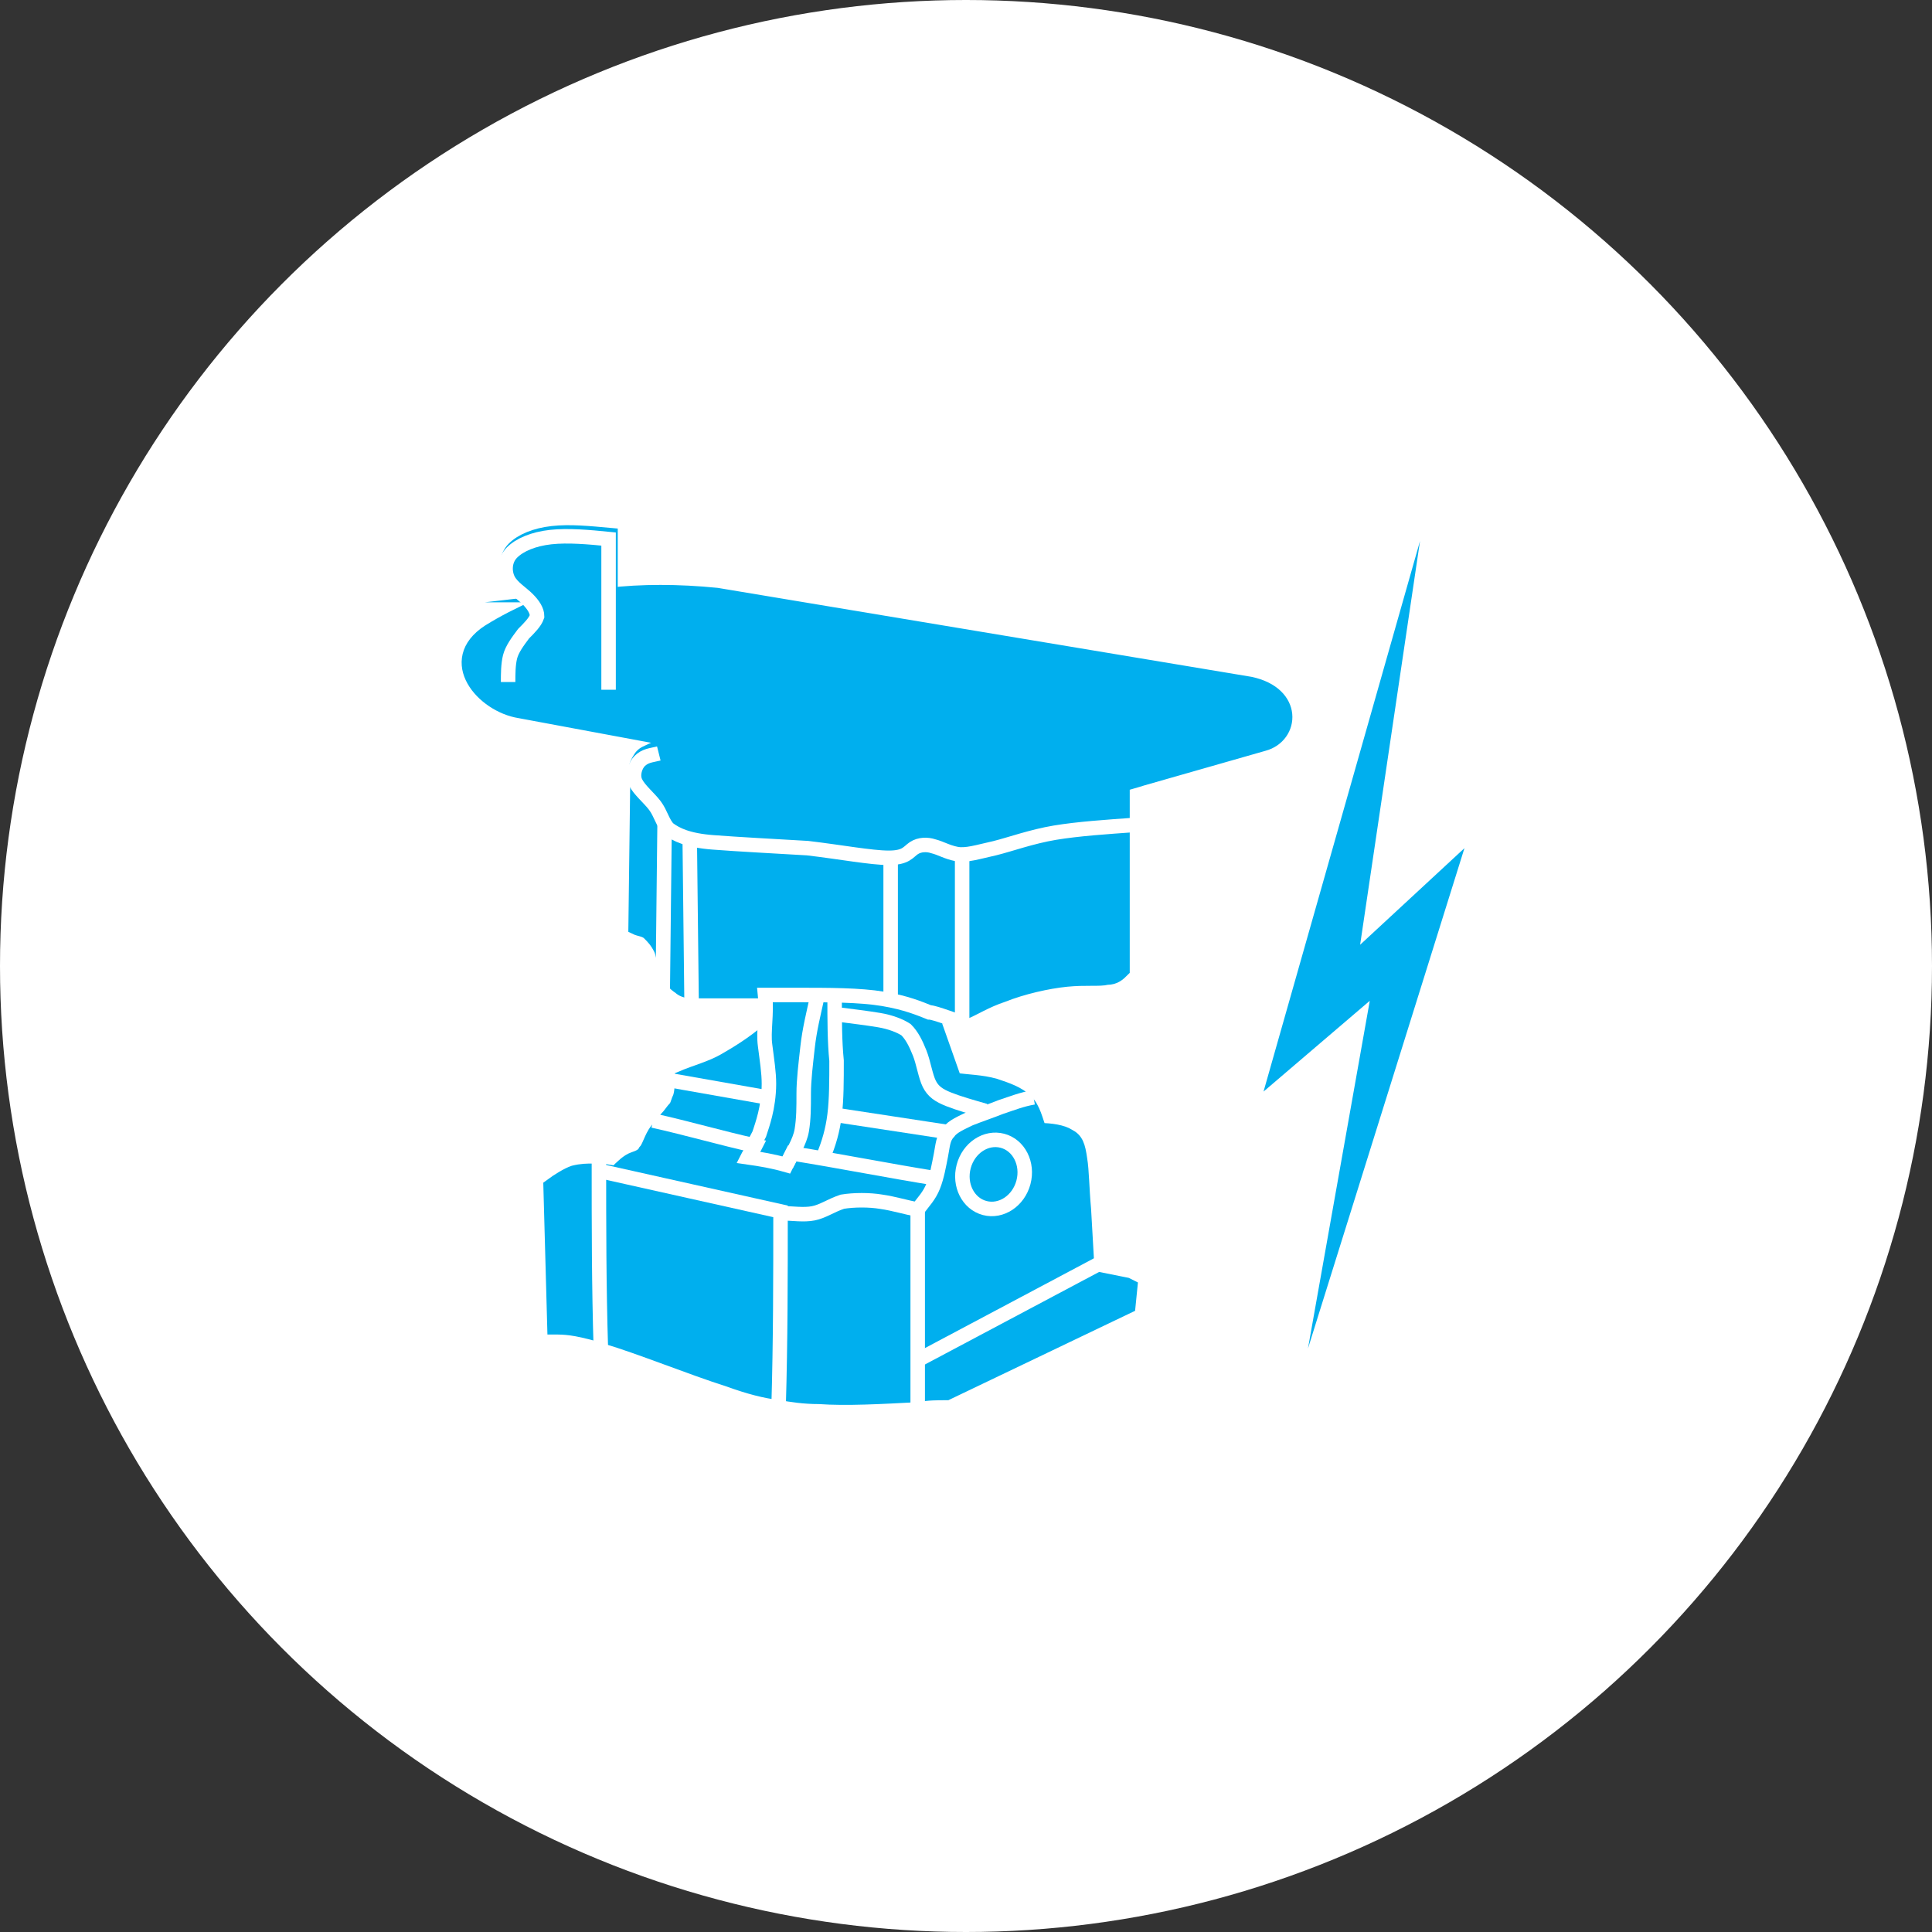 <?xml version="1.0" encoding="utf-8"?>
<!-- Generator: Adobe Illustrator 18.1.1, SVG Export Plug-In . SVG Version: 6.00 Build 0)  -->
<svg version="1.1" id="макет" xmlns="http://www.w3.org/2000/svg" xmlns:xlink="http://www.w3.org/1999/xlink" x="0px" y="0px"
	 width="100px" height="100px" viewBox="0 0 100 100" enable-background="new 0 0 100 100" xml:space="preserve">
<rect x="0" y="0" width="100" height="100" fill="#333333" stroke="none"/>
<g>
	<circle fill-rule="evenodd" clip-rule="evenodd" fill="#FFFFFF" cx="50" cy="50" r="50"/>
	<g>
		<g>
			
				<path fill-rule="evenodd" clip-rule="evenodd" fill="#00AFEE" stroke="#00AFEE" stroke-width="0.75" stroke-miterlimit="22.926" d="
				M31.5,30.8c1.7-0.2,3.6-0.2,5.6,0l27.6,4.6c2.4,0.5,2.2,2.7,0.7,3.1l-6.3,1.8c-0.3,0.1-0.7,0.2-1,0.3v1v1.2v7.4
				c-0.2,0.2-0.4,0.4-0.8,0.4c-0.4,0.1-1.1,0-2.1,0.1c-1,0.1-2.3,0.4-3.3,0.8c-0.9,0.3-1.5,0.7-2,0.9c-0.1,0-0.1,0.1-0.2,0.1
				c-0.5,0.2-0.9,0.1-1.5,0l1.2,3.4c0.7,0.1,1.4,0.1,2.1,0.3c0.6,0.2,1.2,0.4,1.6,0.8c0.4,0.4,0.5,1,0.7,1.5c0.6,0,1.2,0.1,1.5,0.3
				c0.4,0.2,0.5,0.5,0.6,1.2c0.1,0.6,0.1,1.5,0.2,2.6l0.2,3.5l2,0.4l0.2,0.1l-0.1,1L49,72.1c-0.5,0-1,0-1.5,0.1
				c-1.9,0.1-3.7,0.2-5.1,0.1c-0.8,0-1.4-0.1-2-0.2c-0.8-0.1-1.6-0.3-2.7-0.7c-1.9-0.6-4.6-1.7-6.3-2.2c-0.1,0-0.2-0.1-0.3-0.1
				c-1.4-0.4-1.9-0.4-2.4-0.4l-0.2-7.3c0.4-0.3,0.9-0.6,1.2-0.7c0.4-0.1,0.7-0.1,1-0.1c0.1,0,0.2,0,0.4,0c0.2,0,0.5,0.1,0.8,0.1
				c0.3-0.3,0.6-0.6,0.9-0.7c0.3-0.1,0.5-0.2,0.6-0.4c0.2-0.2,0.3-0.7,0.6-1.1c0.2-0.2,0.4-0.4,0.5-0.6c0.2-0.2,0.3-0.4,0.5-0.6
				c0.1-0.2,0.1-0.3,0.2-0.5c0.1-0.3,0.1-0.7,0.1-1c0.7-0.3,1.5-0.5,2.2-0.9c0.7-0.4,1.5-0.9,2.2-1.5l0.8-2.1c-1.3,0-2.6,0-3.5,0
				c-0.6,0-0.9,0-1.2,0c-0.3,0-0.5-0.1-0.6-0.2c-0.3-0.2-0.5-0.4-0.6-0.8c-0.1-0.2-0.1-0.4-0.2-0.6c-0.1-0.2-0.1-0.4-0.2-0.6
				c-0.2-0.4-0.4-0.6-0.6-0.8c-0.2-0.2-0.5-0.2-0.7-0.3l0.1-7.9c-0.1-0.2-0.1-0.4,0-0.6c0.1-0.2,0.2-0.4,0.4-0.5
				c0.2-0.1,0.4-0.2,0.7-0.3c0.4-0.1,0.9-0.2,1.4-0.3l-8.6-1.6c-1.9-0.3-3.9-2.6-1.6-4.1c0.8-0.5,1.6-0.9,2.5-1.3
				c-0.1-0.2-0.2-0.4-0.4-0.6c-0.3-0.3-0.8-0.6-1-1c-0.2-0.4-0.2-1,0.2-1.4c0.4-0.4,1.1-0.7,2-0.8c0.9-0.1,1.9,0,3,0.1V30.8z"/>
			<g>
				
					<path fill-rule="evenodd" clip-rule="evenodd" fill="none" stroke="#FFFFFF" stroke-width="0.75" stroke-miterlimit="22.926" d="
					M34.1,39c-0.4,0.1-0.7,0.1-1,0.4c-0.2,0.2-0.4,0.7-0.2,1.1c0.2,0.4,0.7,0.8,1,1.2c0.3,0.4,0.4,0.9,0.7,1.2
					c0.4,0.3,1,0.6,2.3,0.7c1.3,0.1,3.2,0.2,4.9,0.3c1.7,0.2,3.3,0.5,4.2,0.5c0.9,0,1-0.3,1.3-0.5c0.3-0.2,0.7-0.2,1-0.1
					c0.4,0.1,0.7,0.3,1.2,0.4c0.5,0.1,1.1-0.1,2-0.3c0.8-0.2,1.9-0.6,3.1-0.8c1.2-0.2,2.7-0.3,4.1-0.4"/>
				
					<path fill-rule="evenodd" clip-rule="evenodd" fill="none" stroke="#FFFFFF" stroke-width="0.75" stroke-miterlimit="22.926" d="
					M49.8,52.9c-0.2,0-1.4-0.5-1.7-0.5c-0.5-0.2-1.2-0.5-2.4-0.7c-1.2-0.2-2.8-0.2-4.5-0.2c-0.9,0-1.1,0-1.6,0c0.1,1-0.1,1.9,0,2.6
					c0.1,0.8,0.2,1.4,0.2,2c0,0.6-0.1,1.2-0.2,1.6c-0.1,0.4-0.2,0.7-0.3,1c-0.1,0.2-0.2,0.4-0.3,0.5"/>
				
					<path fill-rule="evenodd" clip-rule="evenodd" fill="none" stroke="#FFFFFF" stroke-width="0.75" stroke-miterlimit="22.926" d="
					M49.8,44.2c0,3,0,6,0,9.1"/>
				
					<path fill-rule="evenodd" clip-rule="evenodd" fill="none" stroke="#FFFFFF" stroke-width="0.75" stroke-miterlimit="22.926" d="
					M46.1,44.4c0,2.5,0,4.9,0,7.4"/>
				
					<line fill-rule="evenodd" clip-rule="evenodd" fill="none" stroke="#FFFFFF" stroke-width="0.75" stroke-miterlimit="22.926" x1="34.4" y1="42.6" x2="34.3" y2="51.6"/>
				
					<line fill-rule="evenodd" clip-rule="evenodd" fill="none" stroke="#FFFFFF" stroke-width="0.75" stroke-miterlimit="22.926" x1="35.7" y1="43.4" x2="35.8" y2="52.2"/>
				
					<path fill-rule="evenodd" clip-rule="evenodd" fill="none" stroke="#FFFFFF" stroke-width="0.75" stroke-miterlimit="22.926" d="
					M31,60.6c3.1,0.7,6.3,1.4,9.4,2.1c0,3.4,0,6.7-0.1,10.1"/>
				
					<path fill-rule="evenodd" clip-rule="evenodd" fill="none" stroke="#FFFFFF" stroke-width="0.75" stroke-miterlimit="22.926" d="
					M31,60.2c0,3.2,0,6.4,0.1,9.6"/>
				
					<path fill-rule="evenodd" clip-rule="evenodd" fill="none" stroke="#FFFFFF" stroke-width="0.75" stroke-miterlimit="22.926" d="
					M40.5,62.8c0.5,0,1.1,0.1,1.6,0c0.5-0.1,0.9-0.4,1.5-0.6c0.6-0.1,1.4-0.1,2,0c0.7,0.1,1.3,0.3,1.9,0.4c0.3-0.4,0.6-0.7,0.8-1.2
					c0.2-0.5,0.3-1.1,0.4-1.6c0.1-0.5,0.1-0.9,0.4-1.2c0.2-0.3,0.7-0.5,1.1-0.7c0.5-0.2,1.1-0.4,1.6-0.6c0.6-0.2,1.1-0.4,1.7-0.5"/>
				
					<path fill-rule="evenodd" clip-rule="evenodd" fill="none" stroke="#FFFFFF" stroke-width="0.75" stroke-miterlimit="22.926" d="
					M47.5,62.6c0,3.4,0,6.8,0,10.2"/>
				
					<path fill-rule="evenodd" clip-rule="evenodd" fill="none" stroke="#FFFFFF" stroke-width="0.75" stroke-miterlimit="22.926" d="
					M47.5,70.4c3.2-1.7,6.4-3.4,9.6-5.1"/>
				
					<path fill-rule="evenodd" clip-rule="evenodd" fill="none" stroke="#FFFFFF" stroke-width="0.75" stroke-miterlimit="22.926" d="
					M33.8,58c1.8,0.4,3.5,0.9,5.3,1.3c-0.1,0.2-0.3,0.4-0.4,0.6c0.7,0.1,1.3,0.2,2,0.4c0.1-0.2,0.2-0.4,0.3-0.6
					c2.5,0.4,5,0.9,7.5,1.3"/>
				
					<path fill-rule="evenodd" clip-rule="evenodd" fill="none" stroke="#FFFFFF" stroke-width="0.75" stroke-miterlimit="22.926" d="
					M34.6,55.9c1.7,0.3,3.4,0.6,5.1,0.9"/>
				
					<path fill-rule="evenodd" clip-rule="evenodd" fill="none" stroke="#FFFFFF" stroke-width="0.75" stroke-miterlimit="22.926" d="
					M42.3,51.6c-0.2,0.9-0.4,1.7-0.5,2.6c-0.1,0.9-0.2,1.7-0.2,2.4c0,0.7,0,1.3-0.1,1.9c-0.1,0.6-0.5,1.2-0.8,1.8"/>
				
					<path fill-rule="evenodd" clip-rule="evenodd" fill="none" stroke="#FFFFFF" stroke-width="0.75" stroke-miterlimit="22.926" d="
					M43.2,51.6c0,1.2,0,2.3,0.1,3.3c0,1,0,2-0.1,2.8c-0.1,0.8-0.3,1.5-0.6,2.2"/>
				
					<path fill-rule="evenodd" clip-rule="evenodd" fill="none" stroke="#FFFFFF" stroke-width="0.75" stroke-miterlimit="22.926" d="
					M43.2,57.7c2,0.3,3.9,0.6,5.9,0.9"/>
				
					<path fill-rule="evenodd" clip-rule="evenodd" fill="none" stroke="#FFFFFF" stroke-width="0.75" stroke-miterlimit="22.926" d="
					M43.3,52.5c0.8,0.1,1.6,0.2,2.2,0.3c0.6,0.1,1.1,0.3,1.4,0.5c0.3,0.3,0.5,0.7,0.7,1.2c0.2,0.5,0.3,1.2,0.5,1.6
					c0.2,0.4,0.5,0.6,1,0.8c0.5,0.2,1.2,0.4,1.9,0.6"/>
				
					<ellipse transform="matrix(0.967 0.255 -0.255 0.967 17.227 -11.114)" fill-rule="evenodd" clip-rule="evenodd" fill="none" stroke="#FFFFFF" stroke-width="0.75" stroke-miterlimit="22.926" cx="51.4" cy="60.8" rx="1.6" ry="1.8"/>
				
					<path fill-rule="evenodd" clip-rule="evenodd" fill="none" stroke="#FFFFFF" stroke-width="0.75" stroke-miterlimit="22.926" d="
					M31.5,35.7c0-2.6,0-5.2,0-7.8c-1-0.1-2.1-0.2-3-0.1c-0.9,0.1-1.6,0.4-2,0.8c-0.4,0.4-0.4,1-0.2,1.4c0.2,0.4,0.7,0.7,1,1
					c0.3,0.3,0.5,0.6,0.5,0.9c-0.1,0.3-0.4,0.6-0.7,0.9c-0.3,0.4-0.6,0.8-0.7,1.2c-0.1,0.4-0.1,0.9-0.1,1.3"/>
			</g>
		</g>
		<polygon fill-rule="evenodd" clip-rule="evenodd" fill="#00AFEE" points="73.5,28 65.4,56.5 70.9,51.8 67.7,69.8 75.8,43.9 
			70.4,48.9 		"/>
	</g>
</g>
</svg>
